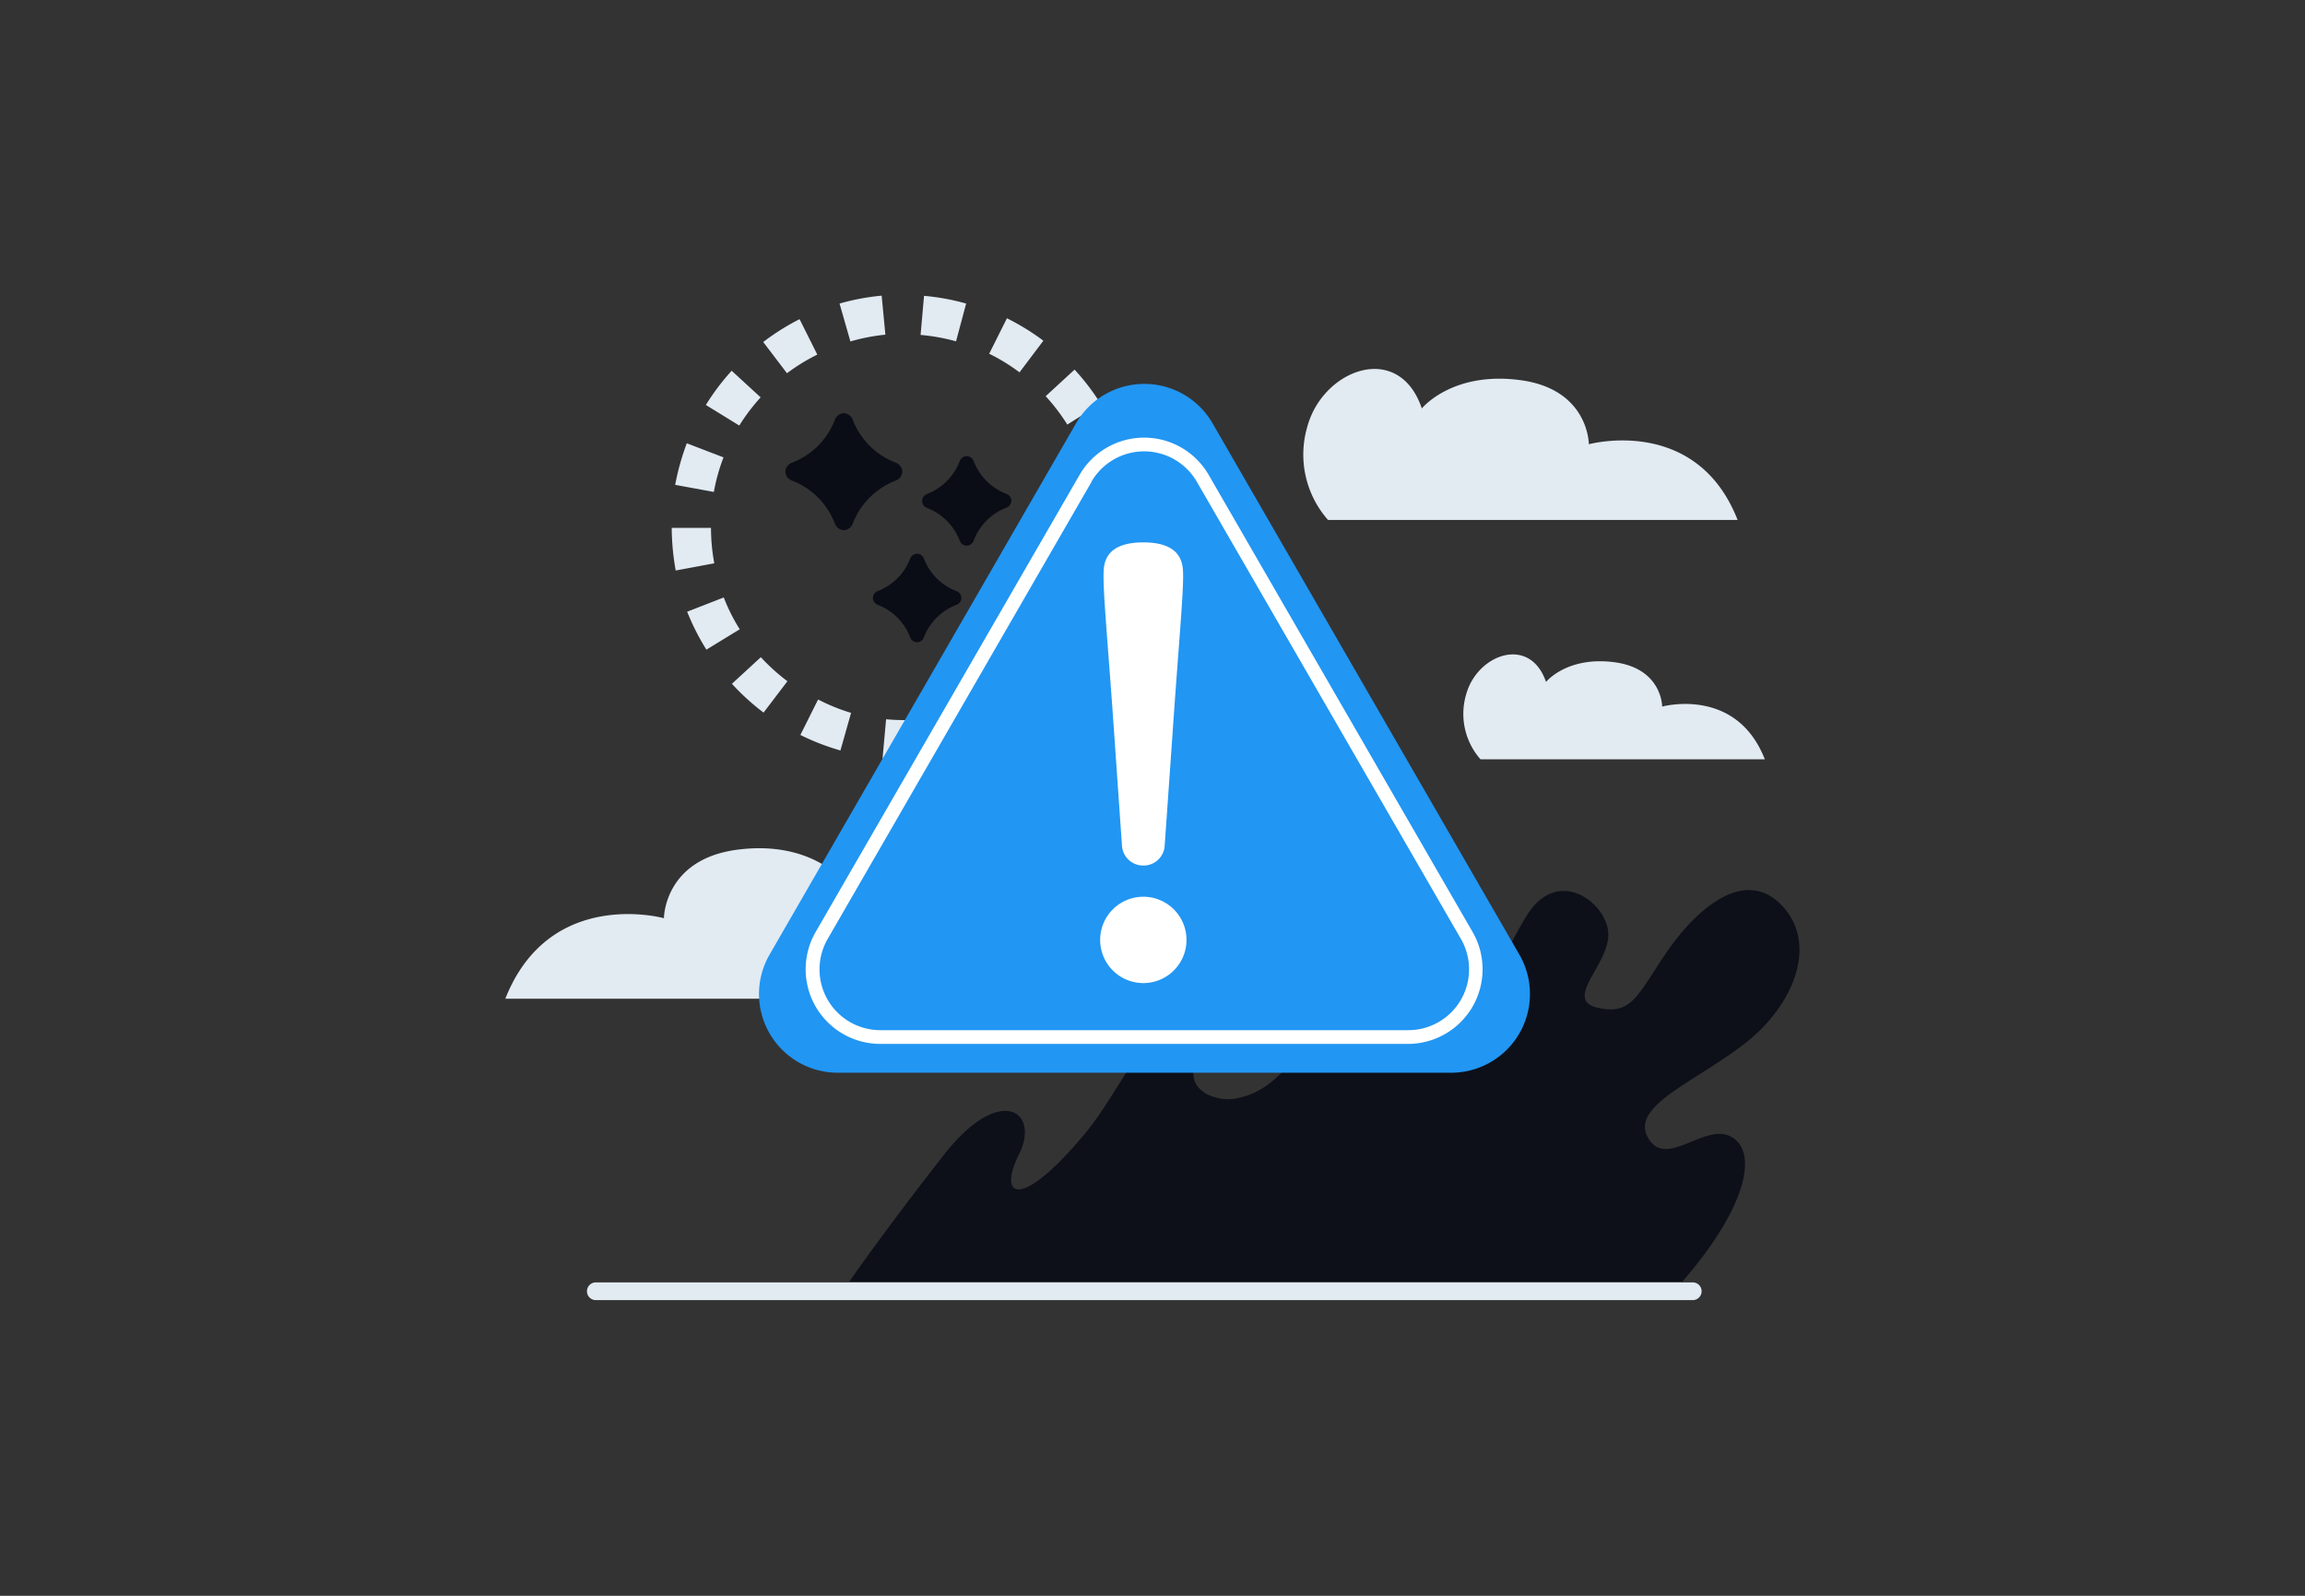 <svg id="Layer_1" data-name="Layer 1" xmlns="http://www.w3.org/2000/svg" viewBox="0 0 260 180"><rect x="0" y="0" width="260" height="180" fill="#333333" stroke="none"/><title>Flat Web Illustrations Pack - Scene 2</title><path d="M101.94,85.65c-.8,0-1.6,0-2.39-.11l.4-4.41a21.59,21.59,0,0,0,4,0l.41,4.41C103.58,85.61,102.76,85.65,101.94,85.65Zm-7.14-1a26.09,26.09,0,0,1-4.52-1.75l2-4A21.45,21.45,0,0,0,96,80.41Zm14.33,0-1.22-4.25a21.9,21.9,0,0,0,3.75-1.46l2,4A25.89,25.89,0,0,1,109.13,84.65Zm-23-4.27a26.13,26.13,0,0,1-3.57-3.25l3.26-3a22.5,22.5,0,0,0,3,2.71Zm31.57,0-2.67-3.53a22.34,22.34,0,0,0,3-2.71l3.28,3A26.87,26.87,0,0,1,117.74,80.35ZM79.68,73.28A26.85,26.85,0,0,1,77.51,69l4.13-1.61a20.77,20.77,0,0,0,1.8,3.59Zm44.54,0-3.76-2.34a22.26,22.26,0,0,0,1.79-3.59l4.13,1.6A26.9,26.9,0,0,1,124.22,73.24Zm-48-8.93a27.5,27.5,0,0,1-.45-4.81h4.43a22.3,22.3,0,0,0,.37,4Zm51.52,0-4.36-.81a21.34,21.34,0,0,0,.37-4l4.43-.1v.1A26.56,26.56,0,0,1,127.7,64.26ZM80.52,55.49l-4.36-.8A27.68,27.68,0,0,1,77.47,50l4.14,1.59A21.73,21.73,0,0,0,80.52,55.49Zm42.81-.13a22.41,22.41,0,0,0-1.11-3.86l4.12-1.61a27.39,27.39,0,0,1,1.34,4.64ZM83.39,48l-3.77-2.32a26,26,0,0,1,2.91-3.86l3.27,3A22.06,22.06,0,0,0,83.39,48Zm37-.11a22.17,22.17,0,0,0-2.44-3.2l3.26-3a25.82,25.82,0,0,1,2.93,3.84ZM88.77,42.1l-2.68-3.52A26.3,26.3,0,0,1,90.19,36l2,4A21.71,21.71,0,0,0,88.77,42.1ZM115,42a21.78,21.78,0,0,0-3.42-2.1l2-4a26.69,26.69,0,0,1,4.11,2.53Zm-19.08-3.5-1.22-4.26a26.19,26.19,0,0,1,4.75-.89l.42,4.4A21.86,21.86,0,0,0,95.91,38.52Zm11.92,0a22.13,22.13,0,0,0-4-.72l.39-4.41a25.62,25.62,0,0,1,4.75.87Z" fill="#e2eaf2"/><path d="M196,58.65H149.8a11.15,11.15,0,0,1-2.32-10.58c1.8-6.46,10.32-9.62,12.9-2,0,0,3.41-4.23,11.13-3.19s7.71,7.23,7.71,7.23S191.35,46.78,196,58.65Z" fill="#e2eaf2"/><path d="M57,112.65h49.28a11.9,11.9,0,0,0,2.48-11.29c-1.92-6.88-11-10.26-13.76-2.1,0,0-3.65-4.51-11.88-3.41s-8.23,7.72-8.23,7.72S62,100,57,112.65Z" fill="#e2eaf2"/><path d="M189.68,144.65c6.6-7.5,8.85-14.17,5.85-16.27s-7.51,3.6-9.61,0,5.1-6.21,10.81-10.61,8.4-11.4,4.2-15.7-9.61.5-12.91,5.3-3.9,7.2-7.8,6.3,1.2-4.8,1.2-8.25-5.7-8-9.3-2-3.9,9.15-5.71,8,.28-5.18-2.1-7.53c-4.35-4.32-7.35,3.78-17.25,14.39-2.14,2.29-3.8,4.63-6.94,5.46a5.37,5.37,0,0,1-4-.33c-3.7-2.12.9-5.67-1.54-8.25-.9-.94-2.56-.47-3.48.46-3.53,3.6-5.65,8.62-8.92,12.49-7.23,8.58-9.63,6.87-7.23,2.07s-2.11-8-8.41,0-10.75,14.39-10.75,14.39h93.89Z" fill="#0d1019"/><path d="M190.94,146.65H67.21a1,1,0,0,1,0-2H190.94a1,1,0,0,1,0,2Z" fill="#e2eaf2"/><path d="M101.78,53.2h0a1.11,1.11,0,0,1-.72,1,8.44,8.44,0,0,0-4.88,4.88,1.11,1.11,0,0,1-1,.72h0a1.12,1.12,0,0,1-1-.72,8.4,8.4,0,0,0-4.87-4.88,1.11,1.11,0,0,1-.72-1h0a1.13,1.13,0,0,1,.72-1,8.38,8.38,0,0,0,4.87-4.87,1.12,1.12,0,0,1,1-.72h0a1.11,1.11,0,0,1,1,.72,8.43,8.43,0,0,0,4.88,4.87A1.13,1.13,0,0,1,101.78,53.2Z" fill="#0a0d16"/><path d="M108.44,67.44h0a.84.84,0,0,1-.55.78,6.39,6.39,0,0,0-3.68,3.68.82.82,0,0,1-.77.54h0a.83.83,0,0,1-.77-.54A6.36,6.36,0,0,0,99,68.22a.85.85,0,0,1-.54-.78h0a.83.83,0,0,1,.54-.77A6.36,6.36,0,0,0,102.67,63a.83.83,0,0,1,.77-.54h0a.82.82,0,0,1,.77.54,6.39,6.39,0,0,0,3.68,3.68A.83.83,0,0,1,108.44,67.44Z" fill="#0a0d16"/><path d="M114.08,56.48h0a.84.84,0,0,1-.55.78A6.43,6.43,0,0,0,109.82,61a.85.85,0,0,1-.78.55h0a.85.85,0,0,1-.78-.55,6.4,6.4,0,0,0-3.71-3.71.85.85,0,0,1-.54-.78h0a.85.85,0,0,1,.54-.78A6.43,6.43,0,0,0,108.26,52a.85.85,0,0,1,.78-.55h0a.85.85,0,0,1,.78.55,6.46,6.46,0,0,0,3.71,3.71A.84.84,0,0,1,114.08,56.48Z" fill="#0a0d16"/><path d="M121.38,47.74l-34.61,60A8.88,8.88,0,0,0,94.46,121h69.23a8.88,8.88,0,0,0,7.69-13.33L136.77,47.74A8.89,8.89,0,0,0,121.38,47.74Z" fill="#2196F3"/><path d="M158.84,117.75H99.3A8.42,8.42,0,0,1,92,105.13l29.77-51.56h0a8.41,8.41,0,0,1,14.57,0l29.77,51.56a8.42,8.42,0,0,1-7.29,12.62ZM123.13,54.34,93.36,105.91A6.86,6.86,0,0,0,99.3,116.2h59.54a6.86,6.86,0,0,0,5.95-10.29L135,54.34a6.87,6.87,0,0,0-11.89,0Z" fill="#fff"/><path d="M124.1,106.24a4.87,4.87,0,1,1,9.73,0,4.87,4.87,0,0,1-9.73,0Zm9.33-42c.15,2-.44,7.84-1.18,18.68l-.88,12.52a2.38,2.38,0,0,1-2.4,2.19h0a2.39,2.39,0,0,1-2.41-2.19l-.87-12.52c-.75-10.84-1.34-16.67-1.19-18.68.15-2.19,1.84-3.06,4.47-3.06S133.28,62.07,133.43,64.26Z" fill="#fff"/><path d="M199.07,85.65H167a7.75,7.75,0,0,1-1.61-7.36c1.25-4.48,7.17-6.68,9-1.37,0,0,2.37-2.94,7.74-2.22s5.36,5,5.36,5S195.84,77.39,199.07,85.65Z" fill="#e2eaf2"/></svg>